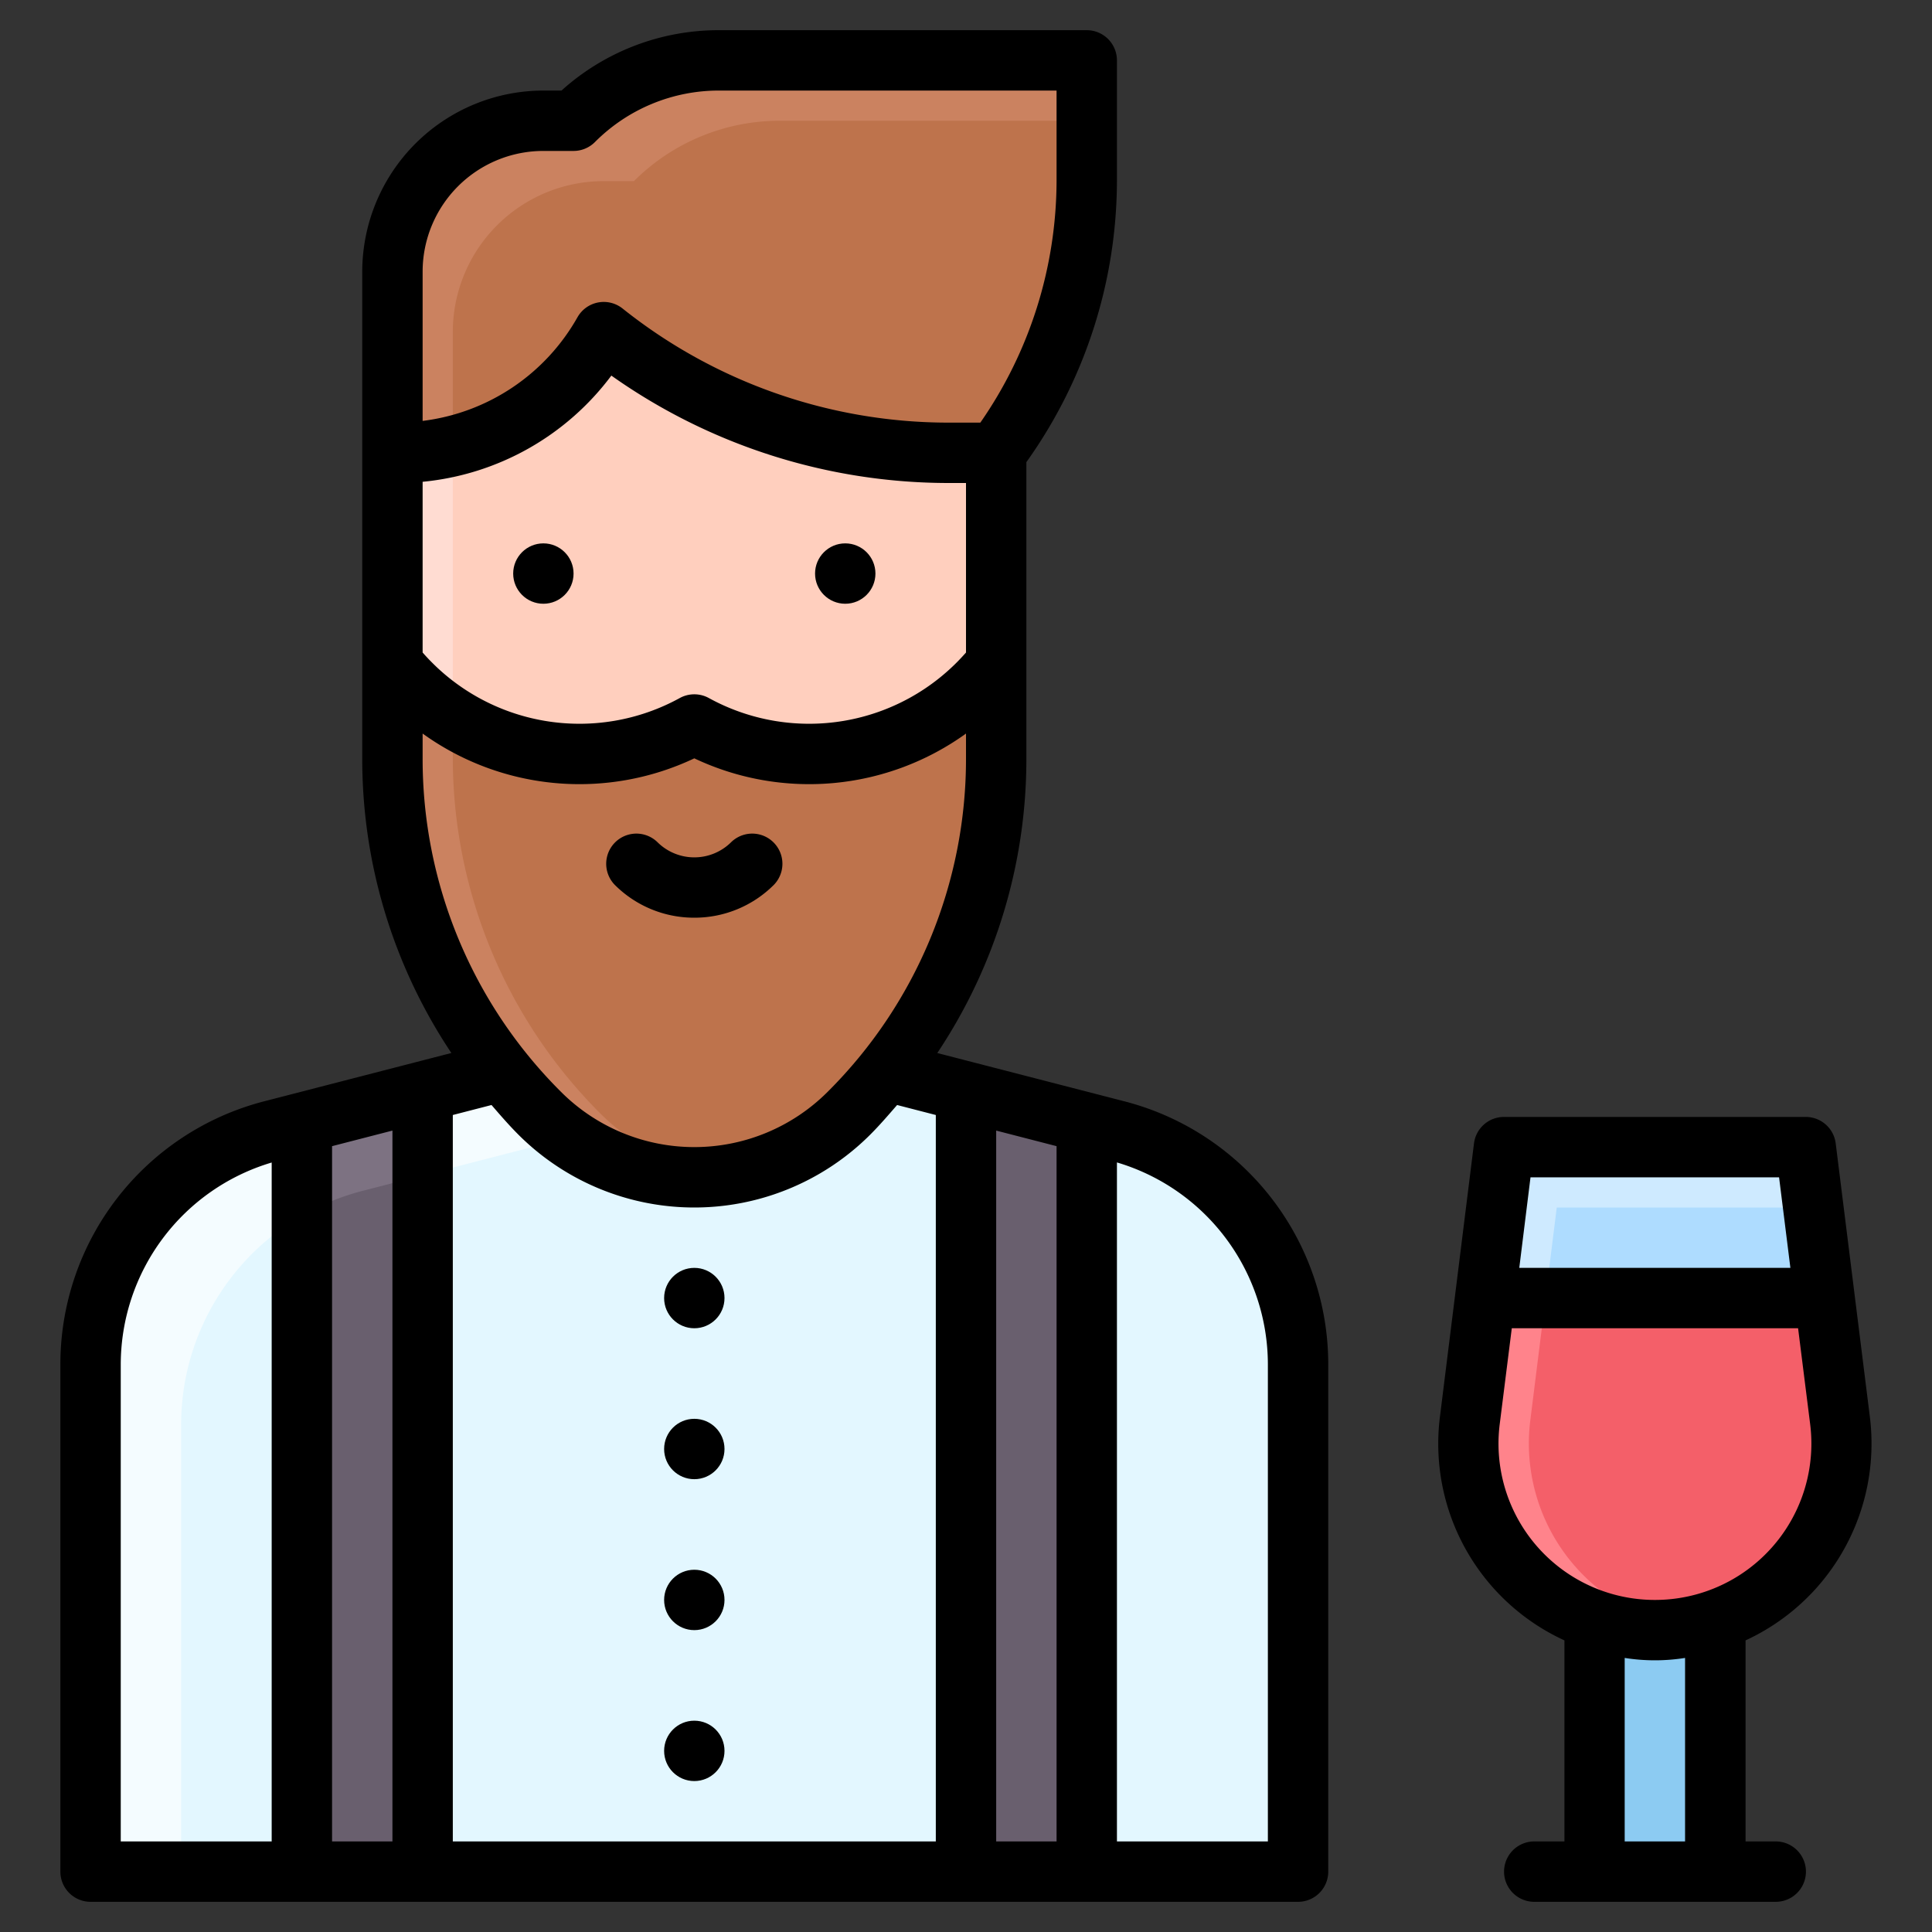 <svg id="Filled_Expand" height="512" viewBox="0 0 64 64" width="512" xmlns="http://www.w3.org/2000/svg" data-name="Filled Expand"><rect x="0" y="0" width="64" height="64" fill="#333333" stroke="none"/><path d="m18 4h1a6.826 6.826 0 0 1 4.828-2h12.172v4a15 15 0 0 1 -3 9h-20v-6a5 5 0 0 1 5-5z" fill="#cb8260"/><path d="m33 15a15 15 0 0 0 3-9v-2h-10.172a6.826 6.826 0 0 0 -4.828 2h-1a5 5 0 0 0 -5 5v4z" fill="#be734c"/><path d="m13 15v7l4 8h12l4-8v-7h-1.6a18.256 18.256 0 0 1 -11.4-4 7.846 7.846 0 0 1 -6.839 4z" fill="#ffdcd2"/><path d="m15 26 2 4h12l4-8v-7h-1.6a18.256 18.256 0 0 1 -11.4-4 7.835 7.835 0 0 1 -5 3.769z" fill="#ffcfbe"/><path d="m37 37.451-9.5-2.451v-7h-9v7l-9.5 2.451a8 8 0 0 0 -6 7.749v16.8h40v-16.8a8 8 0 0 0 -6-7.749z" fill="#f4fcff"/><path d="m37 37.451-9.5-2.451v-7h-6v9l-9.5 2.451a8 8 0 0 0 -6 7.749v14.8h37v-16.8a8 8 0 0 0 -6-7.749z" fill="#e3f7ff"/><path d="m32 36.161v25.839h4v-24.807z" fill="#695f6e"/><path d="m10 37.193v24.807h4v-25.839z" fill="#7d7282"/><path d="m12 39.451a8.021 8.021 0 0 0 -2 .823v21.726h4v-23.065z" fill="#695f6e"/><path d="m28.121 36.879a7.242 7.242 0 0 1 -5.121 2.121 7.242 7.242 0 0 1 -5.121-2.121 16.657 16.657 0 0 1 -4.879-11.779v-3.1l.309.343a7.929 7.929 0 0 0 9.691 1.657 7.929 7.929 0 0 0 9.691-1.657l.309-.343v3.1a16.657 16.657 0 0 1 -4.879 11.779z" fill="#cb8260"/><path d="m23 24a7.925 7.925 0 0 1 -8-.243v1.343a16.657 16.657 0 0 0 4.879 11.778 7.23 7.23 0 0 0 4.121 2.044 7.23 7.23 0 0 0 4.121-2.043 16.657 16.657 0 0 0 4.879-11.779v-3.1l-.309.343a7.929 7.929 0 0 1 -9.691 1.657z" fill="#be734c"/><path d="m52.82 52h4v10h-4z" fill="#8ccbf2"/><path d="m49.82 38-1.132 9.054a6.18 6.18 0 0 0 6.132 6.946 6.179 6.179 0 0 0 6.131-6.946l-1.131-9.054z" fill="#ceeaff"/><path d="m50.688 47.054a6.175 6.175 0 0 0 5.132 6.857 6.175 6.175 0 0 0 5.131-6.857l-.881-7.054h-8.5z" fill="#aedcff"/><path d="m60.445 43h-11.245l-.507 4.054a6.18 6.18 0 0 0 6.127 6.946 6.179 6.179 0 0 0 6.131-6.946z" fill="#ff838b"/><path d="m60.445 43h-9.245l-.507 4.054a6.175 6.175 0 0 0 5.132 6.857 6.175 6.175 0 0 0 5.131-6.857z" fill="#f45f69"/><circle cx="28" cy="19" r="1"/><circle cx="18" cy="19" r="1"/><path d="m23 30.4a3.715 3.715 0 0 0 2.638-1.091 1 1 0 0 0 -1.414-1.414 1.733 1.733 0 0 1 -2.448 0 1 1 0 0 0 -1.414 1.414 3.715 3.715 0 0 0 2.638 1.091z"/><circle cx="23" cy="43" r="1"/><circle cx="23" cy="48" r="1"/><circle cx="23" cy="53" r="1"/><circle cx="23" cy="58" r="1"/><path d="m60.2 52.572a7.182 7.182 0 0 0 1.741-5.642l-1.131-9.054a1 1 0 0 0 -.99-.876h-10a1 1 0 0 0 -.992.876l-1.128 9.054a7.166 7.166 0 0 0 4.124 7.41v6.66h-1a1 1 0 1 0 0 2h8a1 1 0 0 0 0-2h-1v-6.66a7.184 7.184 0 0 0 2.376-1.768zm-9.5-13.572h8.234l.375 3h-8.981zm5.12 22h-2v-6.079a6.369 6.369 0 0 0 2 0zm-1-8a5.179 5.179 0 0 1 -5.14-5.822l.4-3.178h9.484l.4 3.178a5.179 5.179 0 0 1 -5.144 5.822z"/><path d="m37.249 36.483-6.2-1.6a17.536 17.536 0 0 0 2.951-9.783v-9.791a16.093 16.093 0 0 0 3-9.309v-4a1 1 0 0 0 -1-1h-12.171a7.771 7.771 0 0 0 -5.229 2h-.6a6.006 6.006 0 0 0 -6 6v16.1a17.536 17.536 0 0 0 2.952 9.782l-6.2 1.6a9 9 0 0 0 -6.752 8.718v16.8a1 1 0 0 0 1 1h40a1 1 0 0 0 1-1v-16.8a9 9 0 0 0 -6.751-8.717zm-28.249 24.517h-5v-15.8a6.987 6.987 0 0 1 5-6.69zm4 0h-2v-23.032l2-.516zm1-52a4 4 0 0 1 4-4h1a1 1 0 0 0 .707-.293 5.789 5.789 0 0 1 4.122-1.707h11.171v3a14.088 14.088 0 0 1 -2.525 8h-1.075a17.314 17.314 0 0 1 -10.778-3.781 1 1 0 0 0 -1.492.29 6.851 6.851 0 0 1 -5.13 3.434zm0 6.96a8.86 8.86 0 0 0 6.252-3.518 19.338 19.338 0 0 0 11.148 3.558h.6v5.616l-.052.058a6.9 6.9 0 0 1 -8.469 1.448 1 1 0 0 0 -.958 0 6.9 6.9 0 0 1 -8.469-1.448l-.052-.058zm0 9.14v-.8a8.89 8.89 0 0 0 9 .821 8.89 8.89 0 0 0 9-.821v.8a15.557 15.557 0 0 1 -4.586 11.071 6.243 6.243 0 0 1 -8.828 0 15.557 15.557 0 0 1 -4.586-11.071zm17 35.9h-16v-24.064l1.282-.331c.288.333.575.666.89.981a8.242 8.242 0 0 0 11.656 0c.315-.315.6-.648.89-.981l1.282.331zm4 0h-2v-23.548l2 .516zm7 0h-5v-22.493a6.987 6.987 0 0 1 5 6.69z"/></svg>